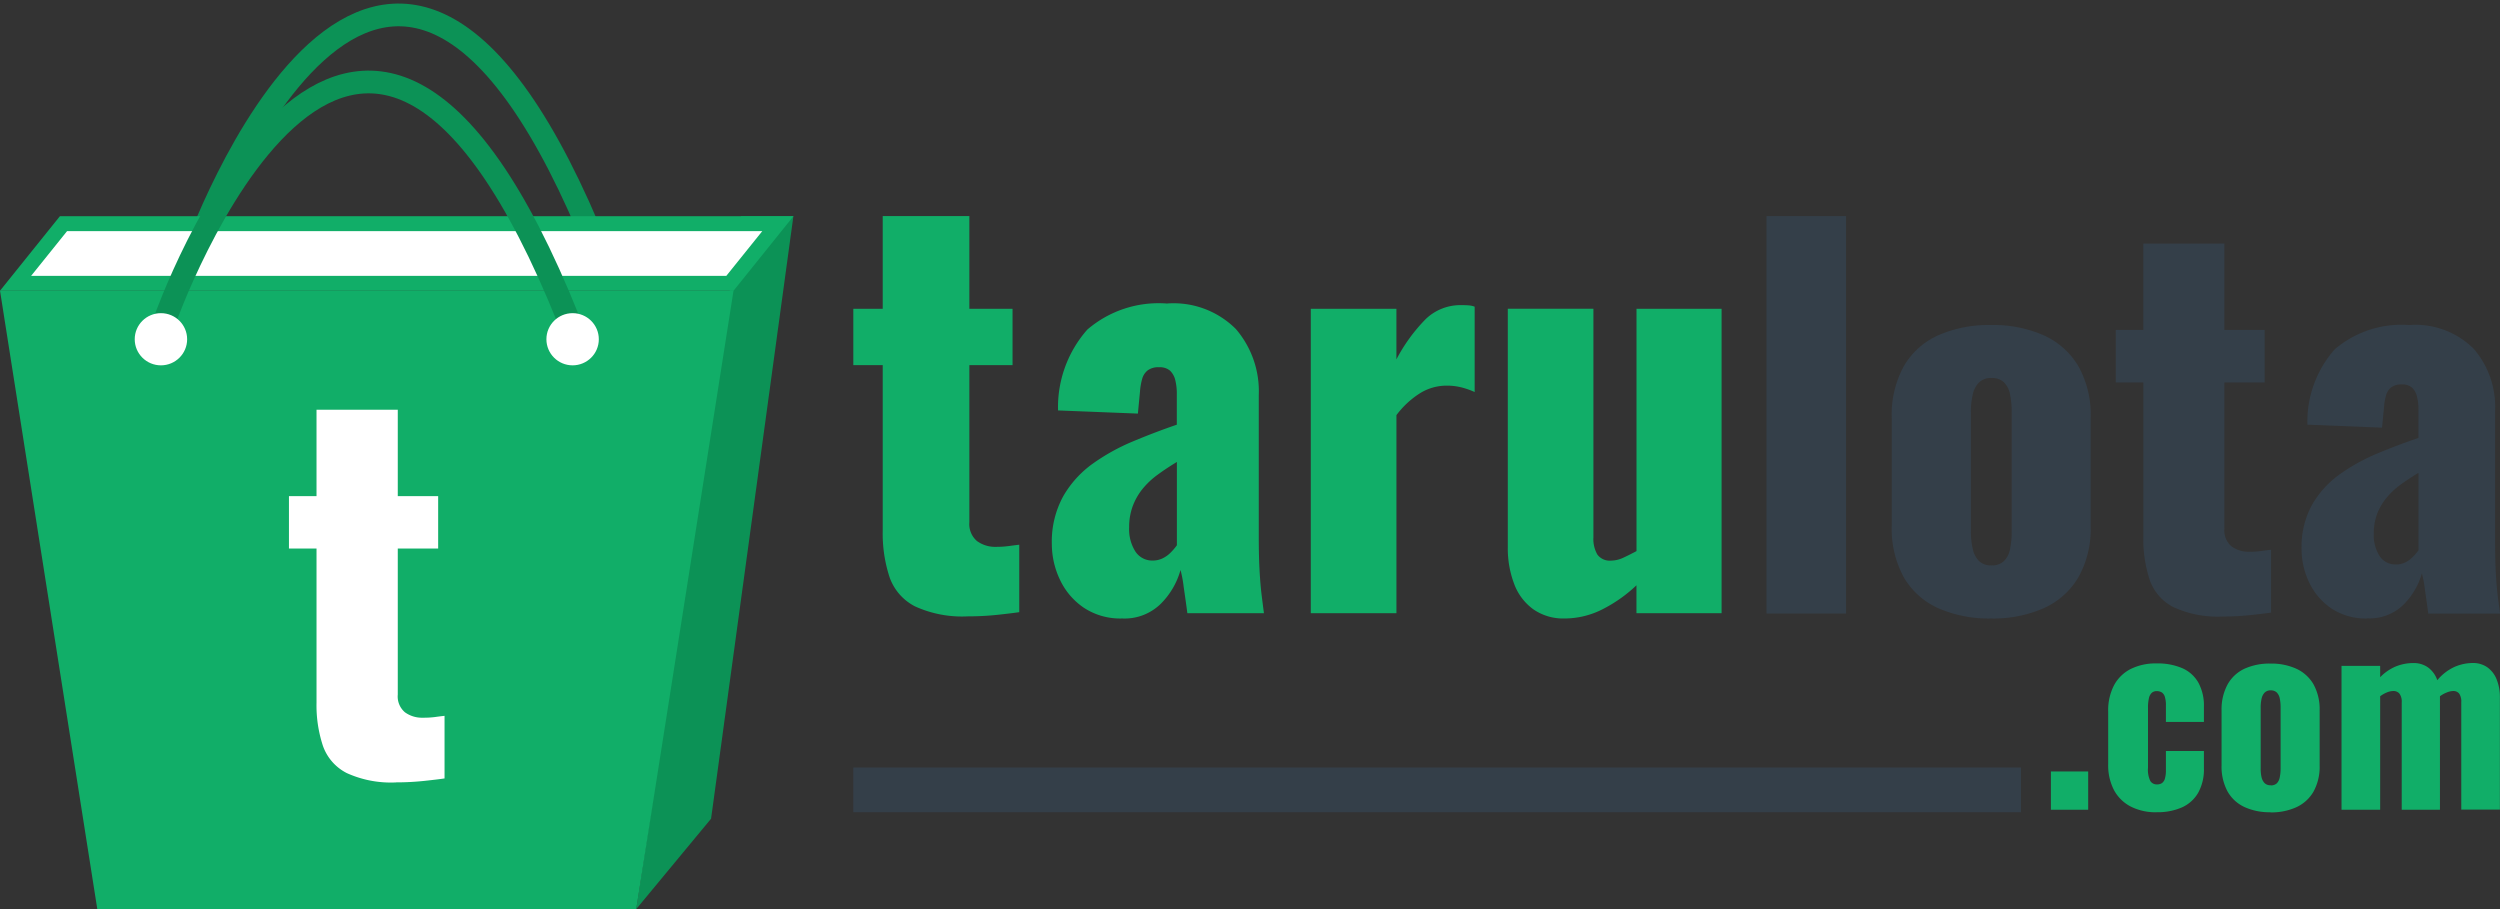 <svg xmlns="http://www.w3.org/2000/svg" xmlns:xlink="http://www.w3.org/1999/xlink" width="110" height="40" viewBox="0 0 110 40">
  <rect x="0" y="0" width="110" height="40" fill="#333333" stroke="none"/>
  <defs>
    <clipPath id="clip-path">
      <rect id="Rectangle_184" data-name="Rectangle 184" width="110" height="40"/>
    </clipPath>
  </defs>
  <g id="logo" clip-path="url(#clip-path)">
    <g id="Group_148" data-name="Group 148" transform="translate(0 0.656)">
      <g id="Group_133" data-name="Group 133">
        <path id="Path_8" data-name="Path 8" d="M-933,306.846s8.338-23.624,17.784,0" transform="translate(941.563 -296.346)" fill="none" stroke="#0c9256" stroke-width="1"/>
        <path id="Path_30" data-name="Path 30" d="M4.611,0H6.916L3.293,26.515,0,30.492Z" transform="translate(27.994 8.852)" fill="#0c9256"/>
        <path id="Path_31" data-name="Path 31" d="M0,0H32.275L27.994,27.213H4.281Z" transform="translate(0 12.131)" fill="#11ae68"/>
        <g id="Path_32" data-name="Path 32" transform="translate(0 8.858)">
          <path id="Path_44" data-name="Path 44" d="M33.513,3.623H2.081L4.188,1H35.62Z" transform="translate(-1.395 -0.672)" fill="#fff"/>
          <path id="Path_45" data-name="Path 45" d="M2.951.656,1.37,2.623H31.959L33.54.656H2.951M2.635,0H34.91L32.275,3.279H0Z" fill="#11ae68"/>
        </g>
        <g id="Group_147" data-name="Group 147" transform="translate(5.928 2.951)">
          <path id="Path_8-2" data-name="Path 8" d="M-933,306.846s8.338-23.624,17.784,0" transform="translate(934.317 -296.346)" fill="none" stroke="#0c9256" stroke-width="1"/>
          <ellipse id="Ellipse_1" data-name="Ellipse 1" cx="1.153" cy="1.148" rx="1.153" ry="1.148" transform="translate(0 10.172)" fill="#fff"/>
          <ellipse id="Ellipse_2" data-name="Ellipse 2" cx="1.153" cy="1.148" rx="1.153" ry="1.148" transform="translate(18.114 10.172)" fill="#fff"/>
        </g>
        <path id="Path_33" data-name="Path 33" d="M1.918,3.575a4.706,4.706,0,0,1-2.178-.41,2.138,2.138,0,0,1-1.051-1.2A5.7,5.7,0,0,1-1.592.06V-6.714H-2.805V-9.022h1.213v-3.8H1.983v3.8H3.76v2.308H1.983V-.286A.911.911,0,0,0,2.3.491a1.275,1.275,0,0,0,.79.237A3.878,3.878,0,0,0,3.608.7q.238-.033.433-.054V3.4q-.282.043-.889.108a11.638,11.638,0,0,1-1.234.065Z" transform="translate(15.519 30.195)" fill="#fff"/>
      </g>
      <path id="Path_13" data-name="Path 13" d="M-15.776-3.569V-5.255h1.64v1.686Zm4.655.11a2.413,2.413,0,0,1-1.145-.252A1.744,1.744,0,0,1-13-4.433a2.355,2.355,0,0,1-.256-1.14V-7.893A2.38,2.38,0,0,1-13-9.043a1.709,1.709,0,0,1,.73-.717,2.457,2.457,0,0,1,1.145-.247A2.735,2.735,0,0,1-10-9.8a1.513,1.513,0,0,1,.708.63A2.1,2.1,0,0,1-9.044-8.1v.668h-1.672v-.721a1.228,1.228,0,0,0-.048-.39.346.346,0,0,0-.138-.191.414.414,0,0,0-.218-.055.321.321,0,0,0-.213.071.439.439,0,0,0-.128.23,1.8,1.8,0,0,0-.043.445v2.626a1.148,1.148,0,0,0,.1.58.33.33,0,0,0,.293.153.38.38,0,0,0,.224-.06.363.363,0,0,0,.128-.2,1.273,1.273,0,0,0,.043-.367v-.843h1.672v.767a2.1,2.1,0,0,1-.25,1.067,1.556,1.556,0,0,1-.714.646,2.645,2.645,0,0,1-1.113.213Zm5.006,0a2.649,2.649,0,0,1-1.145-.23,1.649,1.649,0,0,1-.746-.689,2.3,2.3,0,0,1-.261-1.15v-2.41A2.3,2.3,0,0,1-8-9.087a1.649,1.649,0,0,1,.746-.689A2.649,2.649,0,0,1-6.114-10a2.649,2.649,0,0,1,1.145.23,1.679,1.679,0,0,1,.751.689,2.264,2.264,0,0,1,.266,1.15v2.408a2.264,2.264,0,0,1-.266,1.15,1.679,1.679,0,0,1-.751.689,2.649,2.649,0,0,1-1.145.231ZM-6.1-4.642a.366.366,0,0,0,.266-.092A.508.508,0,0,0-5.706-5a1.942,1.942,0,0,0,.037-.41V-8.056a1.942,1.942,0,0,0-.037-.41.508.508,0,0,0-.132-.262A.366.366,0,0,0-6.1-8.822a.366.366,0,0,0-.266.093.54.54,0,0,0-.138.262,1.708,1.708,0,0,0-.042.41v2.649A1.708,1.708,0,0,0-6.508-5a.54.54,0,0,0,.138.262.366.366,0,0,0,.266.092Zm3.111,1.073V-9.9h1.7v.5a2.079,2.079,0,0,1,.708-.482,2.064,2.064,0,0,1,.751-.142,1.09,1.09,0,0,1,.645.191,1.16,1.16,0,0,1,.41.564,2.137,2.137,0,0,1,.762-.587,2.041,2.041,0,0,1,.8-.17,1.093,1.093,0,0,1,.628.181,1.181,1.181,0,0,1,.415.525,2.075,2.075,0,0,1,.149.827v4.918H2.28V-8.3a.616.616,0,0,0-.091-.378.325.325,0,0,0-.272-.115.788.788,0,0,0-.266.06,1.291,1.291,0,0,0-.309.17v4.992H-.34V-8.3a.59.59,0,0,0-.1-.378.34.34,0,0,0-.277-.115.764.764,0,0,0-.272.06,1.331,1.331,0,0,0-.3.17v4.992Z" transform="translate(106.016 38.542)" fill="#11ae68"/>
      <rect id="Rectangle_132" data-name="Rectangle 132" width="51.377" height="1.967" transform="translate(37.545 33.115)" fill="#343f49"/>
      <path id="Path_20" data-name="Path 20" d="M-9.35,4.794a4.989,4.989,0,0,1-2.323-.44,2.292,2.292,0,0,1-1.12-1.286,6.159,6.159,0,0,1-.3-2.051V-6.26h-1.294v-2.48h1.294v-4.079h3.812v4.079h1.9v2.48h-1.9V.646a.981.981,0,0,0,.335.834,1.355,1.355,0,0,0,.843.255A4.107,4.107,0,0,0-7.547,1.7q.254-.035.461-.058V4.609q-.3.046-.948.116A12.326,12.326,0,0,1-9.35,4.794Zm6.795.093A2.9,2.9,0,0,1-4.265,4.4a3.052,3.052,0,0,1-1.04-1.24A3.65,3.65,0,0,1-5.652,1.62a4.145,4.145,0,0,1,.5-2.109A4.562,4.562,0,0,1-3.849-1.927,9,9,0,0,1-2.071-2.91q.971-.406,1.918-.73V-4.985A2.448,2.448,0,0,0-.221-5.6a.844.844,0,0,0-.231-.417.69.69,0,0,0-.485-.15.777.777,0,0,0-.5.139.731.731,0,0,0-.243.382,2.762,2.762,0,0,0-.093.545l-.093.973-3.513-.139A5.163,5.163,0,0,1-4.092-7.823a4.808,4.808,0,0,1,3.5-1.148A3.871,3.871,0,0,1,2.447-7.847,4.2,4.2,0,0,1,3.453-4.939V1.319q0,.834.035,1.46T3.58,3.868q.058.464.1.787H.311Q.241,4.122.149,3.5A5.23,5.23,0,0,0,.01,2.755,3.387,3.387,0,0,1-.855,4.237a2.27,2.27,0,0,1-1.7.65Zm1.34-2.549a.989.989,0,0,0,.428-.093A1.269,1.269,0,0,0-.427,1.99,2.593,2.593,0,0,0-.15,1.666V-2q-.461.278-.856.568a3.53,3.53,0,0,0-.67.637A2.713,2.713,0,0,0-2.1-.036a2.621,2.621,0,0,0-.15.915,1.821,1.821,0,0,0,.277,1.066.883.883,0,0,0,.763.393ZM5.742,4.655V-8.739H9.509v2.225A7.467,7.467,0,0,1,10.8-8.288,2.2,2.2,0,0,1,12.375-8.9q.185,0,.323.011a.875.875,0,0,1,.254.058v3.754a3.47,3.47,0,0,0-.566-.2,2.609,2.609,0,0,0-.659-.081,2.221,2.221,0,0,0-1.2.347,3.909,3.909,0,0,0-1.017.951V4.655Zm11.163.232a2.3,2.3,0,0,1-1.375-.406,2.408,2.408,0,0,1-.843-1.124,4.409,4.409,0,0,1-.277-1.6v-10.5h3.767V1.319a1.378,1.378,0,0,0,.173.754.674.674,0,0,0,.613.267,1.272,1.272,0,0,0,.532-.128q.277-.128.578-.29V-8.739h3.744V4.655H20.071V3.427a6.287,6.287,0,0,1-1.515,1.066,3.687,3.687,0,0,1-1.651.394Z" transform="translate(51.933 21.67)" fill="#11ae68"/>
      <path id="Path_19" data-name="Path 19" d="M-12.5,3.719V-13.77H-9V3.719Zm9.88.216a5.508,5.508,0,0,1-2.324-.453,3.311,3.311,0,0,1-1.515-1.36,4.436,4.436,0,0,1-.53-2.267V-4.895a4.436,4.436,0,0,1,.53-2.269,3.311,3.311,0,0,1,1.513-1.36,5.509,5.509,0,0,1,2.324-.453A5.509,5.509,0,0,1-.3-8.523a3.373,3.373,0,0,1,1.524,1.36,4.365,4.365,0,0,1,.54,2.269V-.146a4.365,4.365,0,0,1-.54,2.268A3.373,3.373,0,0,1-.3,3.482a5.508,5.508,0,0,1-2.324.453ZM-2.6,1.6a.756.756,0,0,0,.54-.184A.992.992,0,0,0-1.788.9a3.727,3.727,0,0,0,.076-.81V-5.134a3.727,3.727,0,0,0-.076-.81.992.992,0,0,0-.27-.518.756.756,0,0,0-.54-.184.756.756,0,0,0-.54.184,1.056,1.056,0,0,0-.281.518,3.278,3.278,0,0,0-.087.81V.092A3.278,3.278,0,0,0-3.419.9a1.056,1.056,0,0,0,.281.518A.756.756,0,0,0-2.6,1.6ZM7.584,3.849a4.682,4.682,0,0,1-2.174-.41,2.138,2.138,0,0,1-1.048-1.2A5.717,5.717,0,0,1,4.081.329v-6.78H2.869v-2.31H4.08v-3.8H7.647v3.8H9.419v2.31H7.647V-.016A.913.913,0,0,0,7.96.761,1.269,1.269,0,0,0,8.751,1,3.857,3.857,0,0,0,9.269.966Q9.507.933,9.7.912V3.676q-.281.043-.886.108a11.574,11.574,0,0,1-1.234.065Zm6.356.086a2.723,2.723,0,0,1-1.6-.453,2.846,2.846,0,0,1-.973-1.155A3.389,3.389,0,0,1,11.043.891a3.85,3.85,0,0,1,.465-1.965,4.256,4.256,0,0,1,1.22-1.339,8.432,8.432,0,0,1,1.664-.918q.907-.377,1.794-.678V-5.262a2.274,2.274,0,0,0-.066-.572.786.786,0,0,0-.216-.389.647.647,0,0,0-.454-.14.729.729,0,0,0-.465.131.681.681,0,0,0-.227.356,2.564,2.564,0,0,0-.087.508l-.087.907L11.3-4.592a4.8,4.8,0,0,1,1.2-3.314,4.513,4.513,0,0,1,3.276-1.07,3.629,3.629,0,0,1,2.843,1.047,3.9,3.9,0,0,1,.94,2.71V.61q0,.777.033,1.36t.087,1.016q.054.432.1.734H16.618q-.066-.5-.151-1.08a4.855,4.855,0,0,0-.13-.691,3.153,3.153,0,0,1-.81,1.38,2.128,2.128,0,0,1-1.589.6ZM15.194,1.56a.928.928,0,0,0,.4-.086,1.186,1.186,0,0,0,.333-.237,2.419,2.419,0,0,0,.26-.3v-3.41q-.432.259-.8.529a3.3,3.3,0,0,0-.626.594,2.525,2.525,0,0,0-.4.7A2.434,2.434,0,0,0,14.22.2a1.692,1.692,0,0,0,.26.993.827.827,0,0,0,.712.366Z" transform="translate(90.226 22.622)" fill="#343f49"/>
    </g>
  </g>
</svg>
